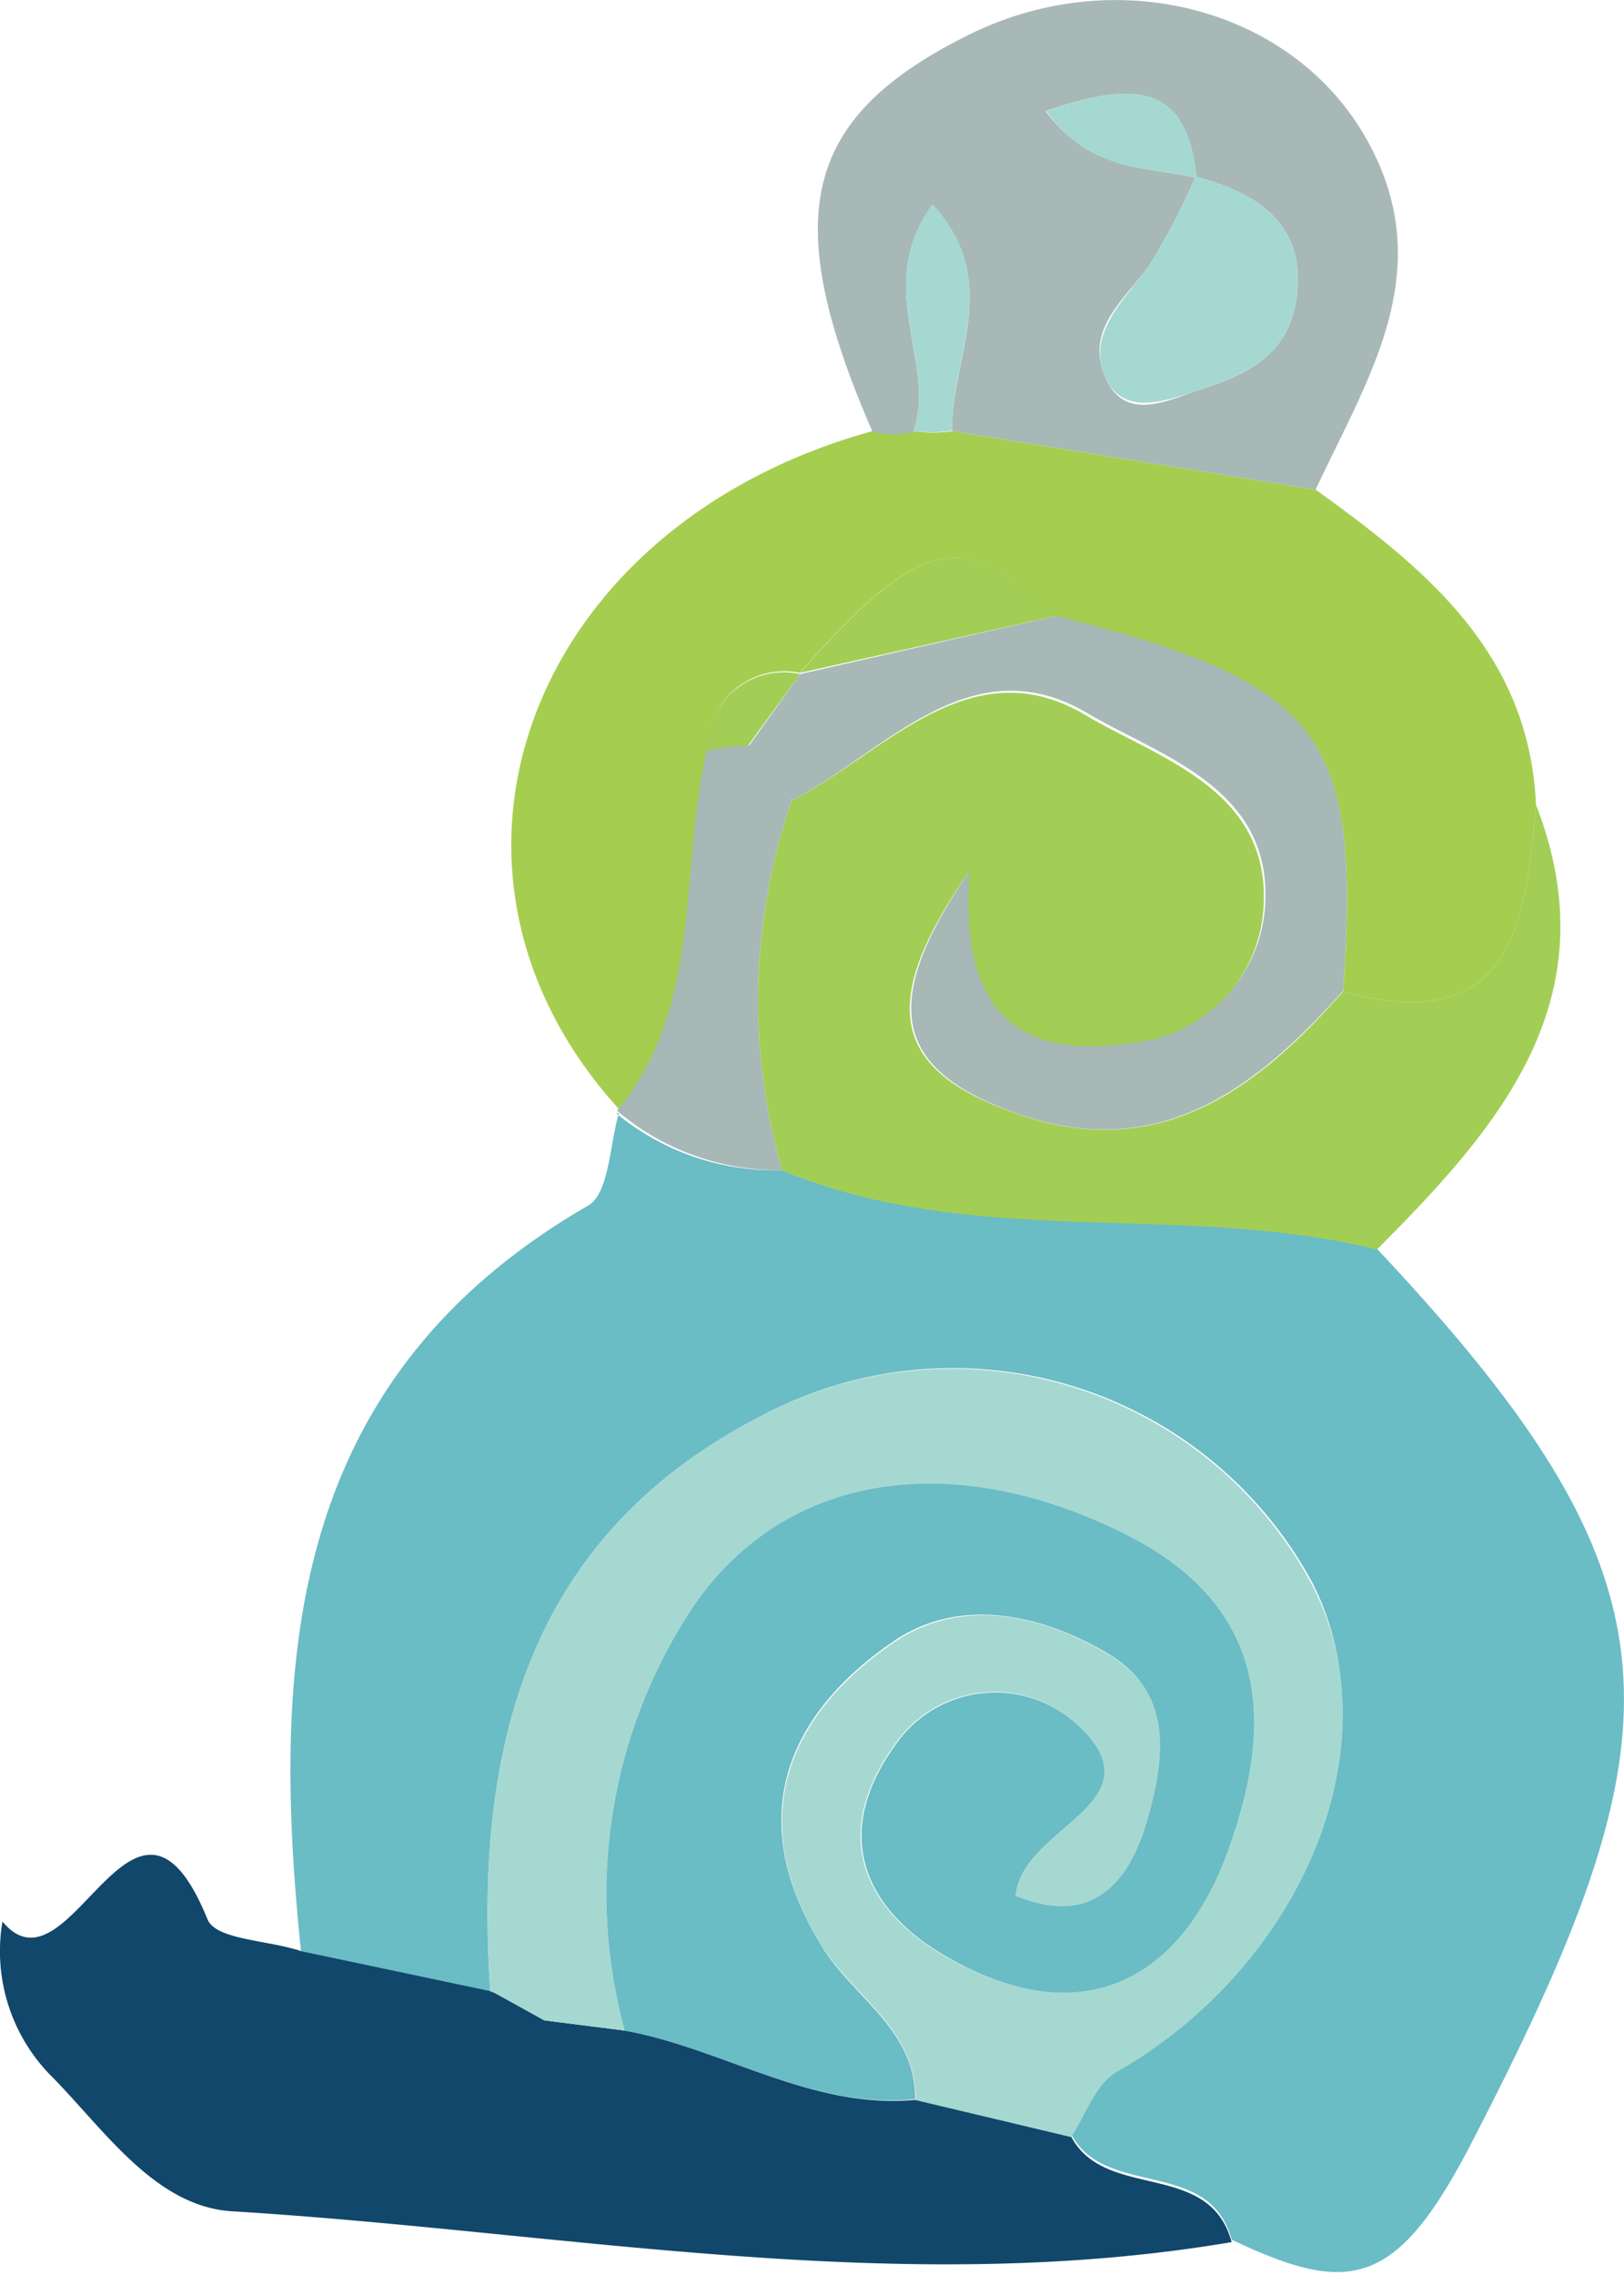<svg xmlns="http://www.w3.org/2000/svg" viewBox="0 0 52.77 73.87"><defs><style>.cls-1{fill:#6abcc5;}.cls-2{fill:#a5ce50;}.cls-3{fill:#11476a;}.cls-4{fill:#a2ce56;}.cls-5{fill:#a8b8b7;}.cls-6{fill:#a6d8d2;}</style></defs><g id="Layer_2" data-name="Layer 2"><g id="Layer_1-2" data-name="Layer 1"><path class="cls-1" d="M9.78,63.36c-1-9.66-.34-18.62,9.33-24.21.69-.4.7-2,1-3l-.09,0A8.09,8.09,0,0,0,25.41,38c6.21,2.57,13,1,19.32,2.54,10.21,10.85,10.06,15.56,3.11,29-2.47,4.8-4,5-7.82,3.19-.72-2.68-4.1-1.33-5.21-3.42.48-.72.79-1.72,1.47-2.11,6.1-3.49,9-10.67,6.36-15.81A13.27,13.27,0,0,0,24.7,46c-7.59,3.91-9.3,10.82-8.77,18.68Z"/><path class="cls-2" d="M42.75,15.9c3.58,2.58,6.94,5.3,7.16,10.23-.34,3.83-.76,7.58-6.27,6.07.6-8.35-.67-10-9.32-12.18-3-2.92-4.44-2.6-8.33,1.83l0,0a2.5,2.5,0,0,0-3,2.49c-.92,3.92-.08,8.28-2.92,11.73l.09,0C13,28.27,17.16,17.08,28.35,14a2.72,2.72,0,0,0,1.33,0,4.1,4.1,0,0,0,1.26,0Z"/><path class="cls-3" d="M9.78,63.36l6.15,1.3.15.06,1.61.89,2.61.33c3.2.58,6.06,2.57,9.46,2.25l5.05,1.2c1.11,2.09,4.49.74,5.21,3.42-10.88,1.84-21.66-.34-32.46-1-2.47-.14-4.1-2.55-5.81-4.31A5.76,5.76,0,0,1,.08,62.4c2.2,2.65,4.27-5.93,6.66-.08C7,63,8.73,63,9.78,63.36Z"/><path class="cls-4" d="M43.64,32.2c5.51,1.51,5.93-2.24,6.27-6.07,2.44,6.3-1.17,10.44-5.17,14.45C38.38,39,31.62,40.61,25.41,38A19.89,19.89,0,0,1,25.72,26c3-1.52,5.79-5,9.53-2.79,2.4,1.43,6.12,2.44,5.8,6.37a4.8,4.8,0,0,1-4.41,4.37c-3.17.46-5.58-.56-5.18-5.6C28.58,32.48,29,34.62,32.59,36,37.4,37.91,40.68,35.57,43.64,32.2Z"/><path class="cls-5" d="M42.75,15.9,30.94,14c-.06-2.32,1.67-4.86-.64-7.35-1.95,2.66.15,5.1-.62,7.37a2.72,2.72,0,0,1-1.33,0C25.3,7,26.08,3.81,31.48,1.13,36.28-1.25,42,.26,44.4,4.51S44.44,12.27,42.75,15.9ZM38.87,5.74c-.33-3-2-3.13-4.89-2.13,1.49,2,3.31,1.79,4.85,2.16a21,21,0,0,1-1.52,2.9c-.79,1.07-2,2-1.44,3.47s1.77,1,2.84.61c1.51-.49,3-1,3.38-2.83C42.56,7.41,41,6.3,38.87,5.74Z"/><path class="cls-6" d="M20.3,65.94l-2.61-.33-1.61-.89-.15-.06C15.4,56.81,17.11,49.9,24.7,46a13.27,13.27,0,0,1,17.94,5.48c2.68,5.14-.26,12.32-6.36,15.81-.68.39-1,1.39-1.47,2.11l-5.05-1.2c0-2.31-2-3.35-3.06-5-2.46-4-1.25-7.4,2.34-9.86,2.21-1.51,4.83-.9,7,.4s1.82,3.48,1.25,5.44S35.48,62.57,33,61.56c.14-2.27,4.71-3,2-5.56a3.94,3.94,0,0,0-6,.76c-1.9,2.69-1.1,5.15,1.71,6.77,4.29,2.46,7.55.91,9.12-3.33,1.45-3.93,1.58-7.88-3.19-10.32C31,47,25.4,47.77,22.37,52.41A16.83,16.83,0,0,0,20.3,65.94Z"/><path class="cls-5" d="M25.72,26A19.89,19.89,0,0,0,25.41,38a8.09,8.09,0,0,1-5.36-1.93c2.84-3.45,2-7.81,2.92-11.73a6.72,6.72,0,0,1,1.34-.16Z"/><path class="cls-5" d="M25.72,26c-.47-.58-.94-1.16-1.42-1.73L26,21.89l0,0L34.32,20c8.65,2.16,9.92,3.83,9.32,12.18-3,3.37-6.24,5.71-11,3.83-3.62-1.41-4-3.55-1.13-7.73-.4,5,2,6.06,5.18,5.6a4.8,4.8,0,0,0,4.41-4.37c.32-3.93-3.4-4.94-5.8-6.37C31.51,20.94,28.76,24.43,25.72,26Z"/><path class="cls-4" d="M34.32,20,26,21.85C29.88,17.42,31.33,17.1,34.32,20Z"/><path class="cls-6" d="M29.68,14c.77-2.27-1.33-4.71.62-7.37,2.31,2.49.58,5,.64,7.35A4.1,4.1,0,0,1,29.68,14Z"/><path class="cls-4" d="M26,21.89,24.3,24.22a6.71,6.71,0,0,0-1.33.16A2.5,2.5,0,0,1,26,21.89Z"/><path class="cls-1" d="M20.3,65.94a16.83,16.83,0,0,1,2.07-13.53c3-4.64,8.62-5.43,14.3-2.53,4.77,2.44,4.64,6.39,3.19,10.32C38.29,64.44,35,66,30.74,63.53c-2.81-1.62-3.61-4.08-1.71-6.77A3.94,3.94,0,0,1,35,56c2.76,2.57-1.81,3.29-2,5.56,2.44,1,3.67-.35,4.27-2.41s.86-4.18-1.25-5.44-4.81-1.91-7-.4c-3.59,2.46-4.8,5.85-2.34,9.86,1,1.67,3.07,2.71,3.06,5C26.36,68.51,23.5,66.52,20.3,65.94Z"/><path class="cls-1" d="M16.08,64.72l1.61.89Z"/><path class="cls-6" d="M38.87,5.74c2.15.56,3.69,1.67,3.22,4.18-.33,1.79-1.87,2.34-3.38,2.83-1.07.35-2.33.72-2.84-.61s.65-2.4,1.44-3.47a21,21,0,0,0,1.52-2.9Z"/><path class="cls-6" d="M38.83,5.77C37.29,5.4,35.47,5.64,34,3.61c2.89-1,4.56-.91,4.89,2.13Z"/></g></g></svg>